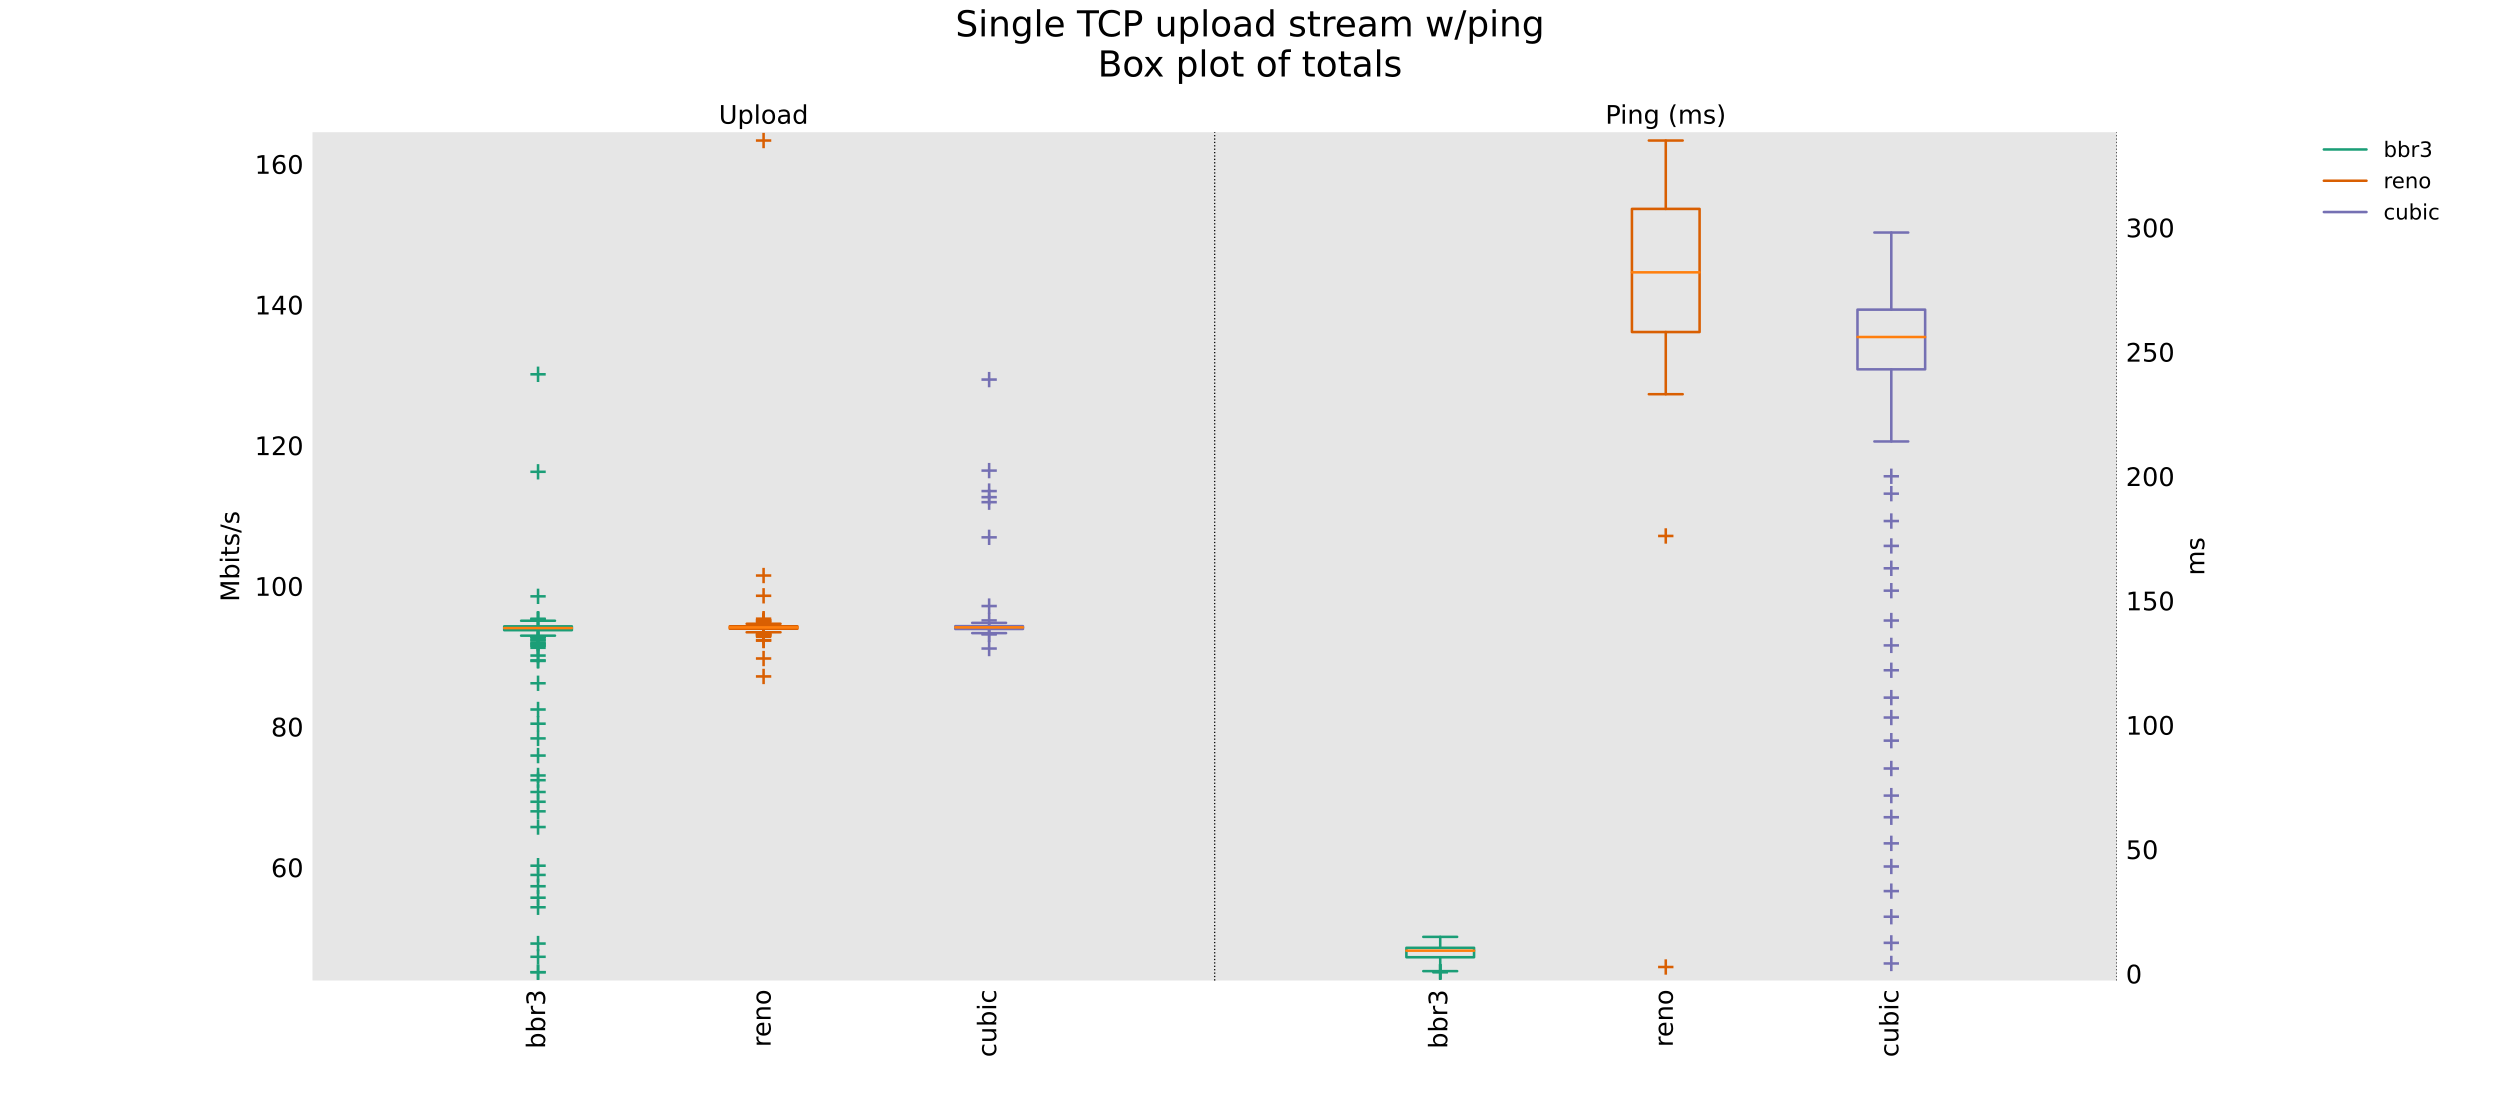 <?xml version="1.0" encoding="utf-8" standalone="no"?>
<!DOCTYPE svg PUBLIC "-//W3C//DTD SVG 1.1//EN"
  "http://www.w3.org/Graphics/SVG/1.1/DTD/svg11.dtd">
<!-- Created with matplotlib (https://matplotlib.org/) -->
<svg height="430.56pt" version="1.1" viewBox="0 0 977.04 430.56" width="977.04pt" xmlns="http://www.w3.org/2000/svg" xmlns:xlink="http://www.w3.org/1999/xlink">
 <defs>
  <style type="text/css">*{stroke-linecap:butt;stroke-linejoin:round;}</style>
 </defs>
 <g id="figure_1">
  <g id="patch_1">
   <path d="M 0 430.56 
L 977.04 430.56 
L 977.04 0 
L 0 0 
z
" style="fill:#ffffff;"/>
  </g>
  <g id="axes_1">
   <g id="patch_2">
    <path d="M 122.13 383.198 
L 827.298 383.198 
L 827.298 51.667 
L 122.13 51.667 
z
" style="fill:#e6e6e6;"/>
   </g>
   <g id="matplotlib.axis_1">
    <g id="xtick_1">
     <g id="line2d_1"/>
     <g id="text_1">
      <!-- bbr3 -->
      <g transform="translate(213.035 409.869)rotate(-90)scale(0.1 -0.1)">
       <defs>
        <path d="M 48.688 27.297 
Q 48.688 37.203 44.609 42.844 
Q 40.531 48.484 33.406 48.484 
Q 26.266 48.484 22.188 42.844 
Q 18.109 37.203 18.109 27.297 
Q 18.109 17.391 22.188 11.75 
Q 26.266 6.109 33.406 6.109 
Q 40.531 6.109 44.609 11.75 
Q 48.688 17.391 48.688 27.297 
z
M 18.109 46.391 
Q 20.953 51.266 25.266 53.625 
Q 29.594 56 35.594 56 
Q 45.562 56 51.781 48.094 
Q 58.016 40.188 58.016 27.297 
Q 58.016 14.406 51.781 6.484 
Q 45.562 -1.422 35.594 -1.422 
Q 29.594 -1.422 25.266 0.953 
Q 20.953 3.328 18.109 8.203 
L 18.109 0 
L 9.078 0 
L 9.078 75.984 
L 18.109 75.984 
z
" id="DejaVuSans-98"/>
        <path d="M 41.109 46.297 
Q 39.594 47.172 37.812 47.578 
Q 36.031 48 33.891 48 
Q 26.266 48 22.188 43.047 
Q 18.109 38.094 18.109 28.812 
L 18.109 0 
L 9.078 0 
L 9.078 54.688 
L 18.109 54.688 
L 18.109 46.188 
Q 20.953 51.172 25.484 53.578 
Q 30.031 56 36.531 56 
Q 37.453 56 38.578 55.875 
Q 39.703 55.766 41.062 55.516 
z
" id="DejaVuSans-114"/>
        <path d="M 40.578 39.312 
Q 47.656 37.797 51.625 33 
Q 55.609 28.219 55.609 21.188 
Q 55.609 10.406 48.188 4.484 
Q 40.766 -1.422 27.094 -1.422 
Q 22.516 -1.422 17.656 -0.516 
Q 12.797 0.391 7.625 2.203 
L 7.625 11.719 
Q 11.719 9.328 16.594 8.109 
Q 21.484 6.891 26.812 6.891 
Q 36.078 6.891 40.938 10.547 
Q 45.797 14.203 45.797 21.188 
Q 45.797 27.641 41.281 31.266 
Q 36.766 34.906 28.719 34.906 
L 20.219 34.906 
L 20.219 43.016 
L 29.109 43.016 
Q 36.375 43.016 40.234 45.922 
Q 44.094 48.828 44.094 54.297 
Q 44.094 59.906 40.109 62.906 
Q 36.141 65.922 28.719 65.922 
Q 24.656 65.922 20.016 65.031 
Q 15.375 64.156 9.812 62.312 
L 9.812 71.094 
Q 15.438 72.656 20.344 73.438 
Q 25.25 74.219 29.594 74.219 
Q 40.828 74.219 47.359 69.109 
Q 53.906 64.016 53.906 55.328 
Q 53.906 49.266 50.438 45.094 
Q 46.969 40.922 40.578 39.312 
z
" id="DejaVuSans-51"/>
       </defs>
       <use xlink:href="#DejaVuSans-98"/>
       <use x="63.477" xlink:href="#DejaVuSans-98"/>
       <use x="126.953" xlink:href="#DejaVuSans-114"/>
       <use x="168.066" xlink:href="#DejaVuSans-51"/>
      </g>
     </g>
    </g>
    <g id="xtick_2">
     <g id="line2d_2"/>
     <g id="text_2">
      <!-- reno -->
      <g transform="translate(301.181 409.194)rotate(-90)scale(0.1 -0.1)">
       <defs>
        <path d="M 56.203 29.594 
L 56.203 25.203 
L 14.891 25.203 
Q 15.484 15.922 20.484 11.062 
Q 25.484 6.203 34.422 6.203 
Q 39.594 6.203 44.453 7.469 
Q 49.312 8.734 54.109 11.281 
L 54.109 2.781 
Q 49.266 0.734 44.188 -0.344 
Q 39.109 -1.422 33.891 -1.422 
Q 20.797 -1.422 13.156 6.188 
Q 5.516 13.812 5.516 26.812 
Q 5.516 40.234 12.766 48.109 
Q 20.016 56 32.328 56 
Q 43.359 56 49.781 48.891 
Q 56.203 41.797 56.203 29.594 
z
M 47.219 32.234 
Q 47.125 39.594 43.094 43.984 
Q 39.062 48.391 32.422 48.391 
Q 24.906 48.391 20.391 44.141 
Q 15.875 39.891 15.188 32.172 
z
" id="DejaVuSans-101"/>
        <path d="M 54.891 33.016 
L 54.891 0 
L 45.906 0 
L 45.906 32.719 
Q 45.906 40.484 42.875 44.328 
Q 39.844 48.188 33.797 48.188 
Q 26.516 48.188 22.312 43.547 
Q 18.109 38.922 18.109 30.906 
L 18.109 0 
L 9.078 0 
L 9.078 54.688 
L 18.109 54.688 
L 18.109 46.188 
Q 21.344 51.125 25.703 53.562 
Q 30.078 56 35.797 56 
Q 45.219 56 50.047 50.172 
Q 54.891 44.344 54.891 33.016 
z
" id="DejaVuSans-110"/>
        <path d="M 30.609 48.391 
Q 23.391 48.391 19.188 42.75 
Q 14.984 37.109 14.984 27.297 
Q 14.984 17.484 19.156 11.844 
Q 23.344 6.203 30.609 6.203 
Q 37.797 6.203 41.984 11.859 
Q 46.188 17.531 46.188 27.297 
Q 46.188 37.016 41.984 42.703 
Q 37.797 48.391 30.609 48.391 
z
M 30.609 56 
Q 42.328 56 49.016 48.375 
Q 55.719 40.766 55.719 27.297 
Q 55.719 13.875 49.016 6.219 
Q 42.328 -1.422 30.609 -1.422 
Q 18.844 -1.422 12.172 6.219 
Q 5.516 13.875 5.516 27.297 
Q 5.516 40.766 12.172 48.375 
Q 18.844 56 30.609 56 
z
" id="DejaVuSans-111"/>
       </defs>
       <use xlink:href="#DejaVuSans-114"/>
       <use x="38.863" xlink:href="#DejaVuSans-101"/>
       <use x="100.387" xlink:href="#DejaVuSans-110"/>
       <use x="163.766" xlink:href="#DejaVuSans-111"/>
      </g>
     </g>
    </g>
    <g id="xtick_3">
     <g id="line2d_3"/>
     <g id="text_3">
      <!-- cubic -->
      <g transform="translate(389.327 413.159)rotate(-90)scale(0.1 -0.1)">
       <defs>
        <path d="M 48.781 52.594 
L 48.781 44.188 
Q 44.969 46.297 41.141 47.344 
Q 37.312 48.391 33.406 48.391 
Q 24.656 48.391 19.812 42.844 
Q 14.984 37.312 14.984 27.297 
Q 14.984 17.281 19.812 11.734 
Q 24.656 6.203 33.406 6.203 
Q 37.312 6.203 41.141 7.25 
Q 44.969 8.297 48.781 10.406 
L 48.781 2.094 
Q 45.016 0.344 40.984 -0.531 
Q 36.969 -1.422 32.422 -1.422 
Q 20.062 -1.422 12.781 6.344 
Q 5.516 14.109 5.516 27.297 
Q 5.516 40.672 12.859 48.328 
Q 20.219 56 33.016 56 
Q 37.156 56 41.109 55.141 
Q 45.062 54.297 48.781 52.594 
z
" id="DejaVuSans-99"/>
        <path d="M 8.5 21.578 
L 8.5 54.688 
L 17.484 54.688 
L 17.484 21.922 
Q 17.484 14.156 20.5 10.266 
Q 23.531 6.391 29.594 6.391 
Q 36.859 6.391 41.078 11.031 
Q 45.312 15.672 45.312 23.688 
L 45.312 54.688 
L 54.297 54.688 
L 54.297 0 
L 45.312 0 
L 45.312 8.406 
Q 42.047 3.422 37.719 1 
Q 33.406 -1.422 27.688 -1.422 
Q 18.266 -1.422 13.375 4.438 
Q 8.5 10.297 8.5 21.578 
z
M 31.109 56 
z
" id="DejaVuSans-117"/>
        <path d="M 9.422 54.688 
L 18.406 54.688 
L 18.406 0 
L 9.422 0 
z
M 9.422 75.984 
L 18.406 75.984 
L 18.406 64.594 
L 9.422 64.594 
z
" id="DejaVuSans-105"/>
       </defs>
       <use xlink:href="#DejaVuSans-99"/>
       <use x="54.98" xlink:href="#DejaVuSans-117"/>
       <use x="118.359" xlink:href="#DejaVuSans-98"/>
       <use x="181.836" xlink:href="#DejaVuSans-105"/>
       <use x="209.619" xlink:href="#DejaVuSans-99"/>
      </g>
     </g>
    </g>
    <g id="xtick_4">
     <g id="line2d_4"/>
     <g id="text_4">
      <!-- bbr3 -->
      <g transform="translate(565.619 409.869)rotate(-90)scale(0.1 -0.1)">
       <use xlink:href="#DejaVuSans-98"/>
       <use x="63.477" xlink:href="#DejaVuSans-98"/>
       <use x="126.953" xlink:href="#DejaVuSans-114"/>
       <use x="168.066" xlink:href="#DejaVuSans-51"/>
      </g>
     </g>
    </g>
    <g id="xtick_5">
     <g id="line2d_5"/>
     <g id="text_5">
      <!-- reno -->
      <g transform="translate(653.765 409.194)rotate(-90)scale(0.1 -0.1)">
       <use xlink:href="#DejaVuSans-114"/>
       <use x="38.863" xlink:href="#DejaVuSans-101"/>
       <use x="100.387" xlink:href="#DejaVuSans-110"/>
       <use x="163.766" xlink:href="#DejaVuSans-111"/>
      </g>
     </g>
    </g>
    <g id="xtick_6">
     <g id="line2d_6"/>
     <g id="text_6">
      <!-- cubic -->
      <g transform="translate(741.911 413.159)rotate(-90)scale(0.1 -0.1)">
       <use xlink:href="#DejaVuSans-99"/>
       <use x="54.98" xlink:href="#DejaVuSans-117"/>
       <use x="118.359" xlink:href="#DejaVuSans-98"/>
       <use x="181.836" xlink:href="#DejaVuSans-105"/>
       <use x="209.619" xlink:href="#DejaVuSans-99"/>
      </g>
     </g>
    </g>
   </g>
   <g id="matplotlib.axis_2">
    <g id="ytick_1">
     <g id="line2d_7"/>
     <g id="text_7">
      <!-- 60 -->
      <g transform="translate(105.905 342.792)scale(0.1 -0.1)">
       <defs>
        <path d="M 33.016 40.375 
Q 26.375 40.375 22.484 35.828 
Q 18.609 31.297 18.609 23.391 
Q 18.609 15.531 22.484 10.953 
Q 26.375 6.391 33.016 6.391 
Q 39.656 6.391 43.531 10.953 
Q 47.406 15.531 47.406 23.391 
Q 47.406 31.297 43.531 35.828 
Q 39.656 40.375 33.016 40.375 
z
M 52.594 71.297 
L 52.594 62.312 
Q 48.875 64.062 45.094 64.984 
Q 41.312 65.922 37.594 65.922 
Q 27.828 65.922 22.672 59.328 
Q 17.531 52.734 16.797 39.406 
Q 19.672 43.656 24.016 45.922 
Q 28.375 48.188 33.594 48.188 
Q 44.578 48.188 50.953 41.516 
Q 57.328 34.859 57.328 23.391 
Q 57.328 12.156 50.688 5.359 
Q 44.047 -1.422 33.016 -1.422 
Q 20.359 -1.422 13.672 8.266 
Q 6.984 17.969 6.984 36.375 
Q 6.984 53.656 15.188 63.938 
Q 23.391 74.219 37.203 74.219 
Q 40.922 74.219 44.703 73.484 
Q 48.484 72.75 52.594 71.297 
z
" id="DejaVuSans-54"/>
        <path d="M 31.781 66.406 
Q 24.172 66.406 20.328 58.906 
Q 16.5 51.422 16.5 36.375 
Q 16.5 21.391 20.328 13.891 
Q 24.172 6.391 31.781 6.391 
Q 39.453 6.391 43.281 13.891 
Q 47.125 21.391 47.125 36.375 
Q 47.125 51.422 43.281 58.906 
Q 39.453 66.406 31.781 66.406 
z
M 31.781 74.219 
Q 44.047 74.219 50.516 64.516 
Q 56.984 54.828 56.984 36.375 
Q 56.984 17.969 50.516 8.266 
Q 44.047 -1.422 31.781 -1.422 
Q 19.531 -1.422 13.062 8.266 
Q 6.594 17.969 6.594 36.375 
Q 6.594 54.828 13.062 64.516 
Q 19.531 74.219 31.781 74.219 
z
" id="DejaVuSans-48"/>
       </defs>
       <use xlink:href="#DejaVuSans-54"/>
       <use x="63.623" xlink:href="#DejaVuSans-48"/>
      </g>
     </g>
    </g>
    <g id="ytick_2">
     <g id="line2d_8"/>
     <g id="text_8">
      <!-- 80 -->
      <g transform="translate(105.905 287.819)scale(0.1 -0.1)">
       <defs>
        <path d="M 31.781 34.625 
Q 24.75 34.625 20.719 30.859 
Q 16.703 27.094 16.703 20.516 
Q 16.703 13.922 20.719 10.156 
Q 24.75 6.391 31.781 6.391 
Q 38.812 6.391 42.859 10.172 
Q 46.922 13.969 46.922 20.516 
Q 46.922 27.094 42.891 30.859 
Q 38.875 34.625 31.781 34.625 
z
M 21.922 38.812 
Q 15.578 40.375 12.031 44.719 
Q 8.5 49.078 8.5 55.328 
Q 8.5 64.062 14.719 69.141 
Q 20.953 74.219 31.781 74.219 
Q 42.672 74.219 48.875 69.141 
Q 55.078 64.062 55.078 55.328 
Q 55.078 49.078 51.531 44.719 
Q 48 40.375 41.703 38.812 
Q 48.828 37.156 52.797 32.312 
Q 56.781 27.484 56.781 20.516 
Q 56.781 9.906 50.312 4.234 
Q 43.844 -1.422 31.781 -1.422 
Q 19.734 -1.422 13.25 4.234 
Q 6.781 9.906 6.781 20.516 
Q 6.781 27.484 10.781 32.312 
Q 14.797 37.156 21.922 38.812 
z
M 18.312 54.391 
Q 18.312 48.734 21.844 45.562 
Q 25.391 42.391 31.781 42.391 
Q 38.141 42.391 41.719 45.562 
Q 45.312 48.734 45.312 54.391 
Q 45.312 60.062 41.719 63.234 
Q 38.141 66.406 31.781 66.406 
Q 25.391 66.406 21.844 63.234 
Q 18.312 60.062 18.312 54.391 
z
" id="DejaVuSans-56"/>
       </defs>
       <use xlink:href="#DejaVuSans-56"/>
       <use x="63.623" xlink:href="#DejaVuSans-48"/>
      </g>
     </g>
    </g>
    <g id="ytick_3">
     <g id="line2d_9"/>
     <g id="text_9">
      <!-- 100 -->
      <g transform="translate(99.543 232.845)scale(0.1 -0.1)">
       <defs>
        <path d="M 12.406 8.297 
L 28.516 8.297 
L 28.516 63.922 
L 10.984 60.406 
L 10.984 69.391 
L 28.422 72.906 
L 38.281 72.906 
L 38.281 8.297 
L 54.391 8.297 
L 54.391 0 
L 12.406 0 
z
" id="DejaVuSans-49"/>
       </defs>
       <use xlink:href="#DejaVuSans-49"/>
       <use x="63.623" xlink:href="#DejaVuSans-48"/>
       <use x="127.246" xlink:href="#DejaVuSans-48"/>
      </g>
     </g>
    </g>
    <g id="ytick_4">
     <g id="line2d_10"/>
     <g id="text_10">
      <!-- 120 -->
      <g transform="translate(99.543 177.872)scale(0.1 -0.1)">
       <defs>
        <path d="M 19.188 8.297 
L 53.609 8.297 
L 53.609 0 
L 7.328 0 
L 7.328 8.297 
Q 12.938 14.109 22.625 23.891 
Q 32.328 33.688 34.812 36.531 
Q 39.547 41.844 41.422 45.531 
Q 43.312 49.219 43.312 52.781 
Q 43.312 58.594 39.234 62.25 
Q 35.156 65.922 28.609 65.922 
Q 23.969 65.922 18.812 64.312 
Q 13.672 62.703 7.812 59.422 
L 7.812 69.391 
Q 13.766 71.781 18.938 73 
Q 24.125 74.219 28.422 74.219 
Q 39.75 74.219 46.484 68.547 
Q 53.219 62.891 53.219 53.422 
Q 53.219 48.922 51.531 44.891 
Q 49.859 40.875 45.406 35.406 
Q 44.188 33.984 37.641 27.219 
Q 31.109 20.453 19.188 8.297 
z
" id="DejaVuSans-50"/>
       </defs>
       <use xlink:href="#DejaVuSans-49"/>
       <use x="63.623" xlink:href="#DejaVuSans-50"/>
       <use x="127.246" xlink:href="#DejaVuSans-48"/>
      </g>
     </g>
    </g>
    <g id="ytick_5">
     <g id="line2d_11"/>
     <g id="text_11">
      <!-- 140 -->
      <g transform="translate(99.543 122.898)scale(0.1 -0.1)">
       <defs>
        <path d="M 37.797 64.312 
L 12.891 25.391 
L 37.797 25.391 
z
M 35.203 72.906 
L 47.609 72.906 
L 47.609 25.391 
L 58.016 25.391 
L 58.016 17.188 
L 47.609 17.188 
L 47.609 0 
L 37.797 0 
L 37.797 17.188 
L 4.891 17.188 
L 4.891 26.703 
z
" id="DejaVuSans-52"/>
       </defs>
       <use xlink:href="#DejaVuSans-49"/>
       <use x="63.623" xlink:href="#DejaVuSans-52"/>
       <use x="127.246" xlink:href="#DejaVuSans-48"/>
      </g>
     </g>
    </g>
    <g id="ytick_6">
     <g id="line2d_12"/>
     <g id="text_12">
      <!-- 160 -->
      <g transform="translate(99.543 67.925)scale(0.1 -0.1)">
       <use xlink:href="#DejaVuSans-49"/>
       <use x="63.623" xlink:href="#DejaVuSans-54"/>
       <use x="127.246" xlink:href="#DejaVuSans-48"/>
      </g>
     </g>
    </g>
    <g id="ytick_7">
     <g id="line2d_13"/>
    </g>
    <g id="ytick_8">
     <g id="line2d_14"/>
    </g>
    <g id="ytick_9">
     <g id="line2d_15"/>
    </g>
    <g id="ytick_10">
     <g id="line2d_16"/>
    </g>
    <g id="ytick_11">
     <g id="line2d_17"/>
    </g>
    <g id="ytick_12">
     <g id="line2d_18"/>
    </g>
    <g id="ytick_13">
     <g id="line2d_19"/>
    </g>
    <g id="ytick_14">
     <g id="line2d_20"/>
    </g>
    <g id="ytick_15">
     <g id="line2d_21"/>
    </g>
    <g id="ytick_16">
     <g id="line2d_22"/>
    </g>
    <g id="ytick_17">
     <g id="line2d_23"/>
    </g>
    <g id="ytick_18">
     <g id="line2d_24"/>
    </g>
    <g id="ytick_19">
     <g id="line2d_25"/>
    </g>
    <g id="ytick_20">
     <g id="line2d_26"/>
    </g>
    <g id="ytick_21">
     <g id="line2d_27"/>
    </g>
    <g id="ytick_22">
     <g id="line2d_28"/>
    </g>
    <g id="ytick_23">
     <g id="line2d_29"/>
    </g>
    <g id="ytick_24">
     <g id="line2d_30"/>
    </g>
    <g id="text_13">
     <!-- Mbits/s -->
     <g transform="translate(93.463 235.164)rotate(-90)scale(0.1 -0.1)">
      <defs>
       <path d="M 9.812 72.906 
L 24.516 72.906 
L 43.109 23.297 
L 61.812 72.906 
L 76.516 72.906 
L 76.516 0 
L 66.891 0 
L 66.891 64.016 
L 48.094 14.016 
L 38.188 14.016 
L 19.391 64.016 
L 19.391 0 
L 9.812 0 
z
" id="DejaVuSans-77"/>
       <path d="M 18.312 70.219 
L 18.312 54.688 
L 36.812 54.688 
L 36.812 47.703 
L 18.312 47.703 
L 18.312 18.016 
Q 18.312 11.328 20.141 9.422 
Q 21.969 7.516 27.594 7.516 
L 36.812 7.516 
L 36.812 0 
L 27.594 0 
Q 17.188 0 13.234 3.875 
Q 9.281 7.766 9.281 18.016 
L 9.281 47.703 
L 2.688 47.703 
L 2.688 54.688 
L 9.281 54.688 
L 9.281 70.219 
z
" id="DejaVuSans-116"/>
       <path d="M 44.281 53.078 
L 44.281 44.578 
Q 40.484 46.531 36.375 47.5 
Q 32.281 48.484 27.875 48.484 
Q 21.188 48.484 17.844 46.438 
Q 14.5 44.391 14.5 40.281 
Q 14.5 37.156 16.891 35.375 
Q 19.281 33.594 26.516 31.984 
L 29.594 31.297 
Q 39.156 29.25 43.188 25.516 
Q 47.219 21.781 47.219 15.094 
Q 47.219 7.469 41.188 3.016 
Q 35.156 -1.422 24.609 -1.422 
Q 20.219 -1.422 15.453 -0.562 
Q 10.688 0.297 5.422 2 
L 5.422 11.281 
Q 10.406 8.688 15.234 7.391 
Q 20.062 6.109 24.812 6.109 
Q 31.156 6.109 34.562 8.281 
Q 37.984 10.453 37.984 14.406 
Q 37.984 18.062 35.516 20.016 
Q 33.062 21.969 24.703 23.781 
L 21.578 24.516 
Q 13.234 26.266 9.516 29.906 
Q 5.812 33.547 5.812 39.891 
Q 5.812 47.609 11.281 51.797 
Q 16.75 56 26.812 56 
Q 31.781 56 36.172 55.266 
Q 40.578 54.547 44.281 53.078 
z
" id="DejaVuSans-115"/>
       <path d="M 25.391 72.906 
L 33.688 72.906 
L 8.297 -9.281 
L 0 -9.281 
z
" id="DejaVuSans-47"/>
      </defs>
      <use xlink:href="#DejaVuSans-77"/>
      <use x="86.279" xlink:href="#DejaVuSans-98"/>
      <use x="149.756" xlink:href="#DejaVuSans-105"/>
      <use x="177.539" xlink:href="#DejaVuSans-116"/>
      <use x="216.748" xlink:href="#DejaVuSans-115"/>
      <use x="268.848" xlink:href="#DejaVuSans-47"/>
      <use x="302.539" xlink:href="#DejaVuSans-115"/>
     </g>
    </g>
   </g>
   <g id="line2d_31">
    <path clip-path="url(#p02d1b3531b)" d="M 197.054 246.28 
L 223.498 246.28 
L 223.498 244.796 
L 197.054 244.796 
L 197.054 246.28 
" style="fill:none;stroke:#1b9e77;stroke-linecap:round;"/>
   </g>
   <g id="line2d_32">
    <path clip-path="url(#p02d1b3531b)" d="M 210.276 246.28 
L 210.276 248.424 
" style="fill:none;stroke:#1b9e77;stroke-linecap:round;"/>
   </g>
   <g id="line2d_33">
    <path clip-path="url(#p02d1b3531b)" d="M 210.276 244.796 
L 210.276 242.597 
" style="fill:none;stroke:#1b9e77;stroke-linecap:round;"/>
   </g>
   <g id="line2d_34">
    <path clip-path="url(#p02d1b3531b)" d="M 203.665 248.424 
L 216.887 248.424 
" style="fill:none;stroke:#1b9e77;stroke-linecap:round;"/>
   </g>
   <g id="line2d_35">
    <path clip-path="url(#p02d1b3531b)" d="M 203.665 242.597 
L 216.887 242.597 
" style="fill:none;stroke:#1b9e77;stroke-linecap:round;"/>
   </g>
   <g id="line2d_36">
    <defs>
     <path d="M -3 0 
L 3 0 
M 0 3 
L 0 -3 
" id="m3c56a27980" style="stroke:#1b9e77;"/>
    </defs>
    <g clip-path="url(#p02d1b3531b)">
     <use style="fill:#0000ff;stroke:#1b9e77;" x="210.276" xlink:href="#m3c56a27980" y="250.293"/>
     <use style="fill:#0000ff;stroke:#1b9e77;" x="210.276" xlink:href="#m3c56a27980" y="282.837"/>
     <use style="fill:#0000ff;stroke:#1b9e77;" x="210.276" xlink:href="#m3c56a27980" y="354.578"/>
     <use style="fill:#0000ff;stroke:#1b9e77;" x="210.276" xlink:href="#m3c56a27980" y="379.948"/>
     <use style="fill:#0000ff;stroke:#1b9e77;" x="210.276" xlink:href="#m3c56a27980" y="248.726"/>
     <use style="fill:#0000ff;stroke:#1b9e77;" x="210.276" xlink:href="#m3c56a27980" y="368.761"/>
     <use style="fill:#0000ff;stroke:#1b9e77;" x="210.276" xlink:href="#m3c56a27980" y="267.033"/>
     <use style="fill:#0000ff;stroke:#1b9e77;" x="210.276" xlink:href="#m3c56a27980" y="323.215"/>
     <use style="fill:#0000ff;stroke:#1b9e77;" x="210.276" xlink:href="#m3c56a27980" y="313.348"/>
     <use style="fill:#0000ff;stroke:#1b9e77;" x="210.276" xlink:href="#m3c56a27980" y="250.018"/>
     <use style="fill:#0000ff;stroke:#1b9e77;" x="210.276" xlink:href="#m3c56a27980" y="258.292"/>
     <use style="fill:#0000ff;stroke:#1b9e77;" x="210.276" xlink:href="#m3c56a27980" y="309.527"/>
     <use style="fill:#0000ff;stroke:#1b9e77;" x="210.276" xlink:href="#m3c56a27980" y="317.086"/>
     <use style="fill:#0000ff;stroke:#1b9e77;" x="210.276" xlink:href="#m3c56a27980" y="251.145"/>
     <use style="fill:#0000ff;stroke:#1b9e77;" x="210.276" xlink:href="#m3c56a27980" y="288.582"/>
     <use style="fill:#0000ff;stroke:#1b9e77;" x="210.276" xlink:href="#m3c56a27980" y="346.359"/>
     <use style="fill:#0000ff;stroke:#1b9e77;" x="210.276" xlink:href="#m3c56a27980" y="258.099"/>
     <use style="fill:#0000ff;stroke:#1b9e77;" x="210.276" xlink:href="#m3c56a27980" y="252.41"/>
     <use style="fill:#0000ff;stroke:#1b9e77;" x="210.276" xlink:href="#m3c56a27980" y="373.928"/>
     <use style="fill:#0000ff;stroke:#1b9e77;" x="210.276" xlink:href="#m3c56a27980" y="251.475"/>
     <use style="fill:#0000ff;stroke:#1b9e77;" x="210.276" xlink:href="#m3c56a27980" y="350.84"/>
     <use style="fill:#0000ff;stroke:#1b9e77;" x="210.276" xlink:href="#m3c56a27980" y="303.068"/>
     <use style="fill:#0000ff;stroke:#1b9e77;" x="210.276" xlink:href="#m3c56a27980" y="253.152"/>
     <use style="fill:#0000ff;stroke:#1b9e77;" x="210.276" xlink:href="#m3c56a27980" y="248.809"/>
     <use style="fill:#0000ff;stroke:#1b9e77;" x="210.276" xlink:href="#m3c56a27980" y="277.285"/>
     <use style="fill:#0000ff;stroke:#1b9e77;" x="210.276" xlink:href="#m3c56a27980" y="295.289"/>
     <use style="fill:#0000ff;stroke:#1b9e77;" x="210.276" xlink:href="#m3c56a27980" y="338.333"/>
     <use style="fill:#0000ff;stroke:#1b9e77;" x="210.276" xlink:href="#m3c56a27980" y="379.948"/>
     <use style="fill:#0000ff;stroke:#1b9e77;" x="210.276" xlink:href="#m3c56a27980" y="248.726"/>
     <use style="fill:#0000ff;stroke:#1b9e77;" x="210.276" xlink:href="#m3c56a27980" y="341.934"/>
     <use style="fill:#0000ff;stroke:#1b9e77;" x="210.276" xlink:href="#m3c56a27980" y="304.909"/>
     <use style="fill:#0000ff;stroke:#1b9e77;" x="210.276" xlink:href="#m3c56a27980" y="249.386"/>
     <use style="fill:#0000ff;stroke:#1b9e77;" x="210.276" xlink:href="#m3c56a27980" y="256.203"/>
     <use style="fill:#0000ff;stroke:#1b9e77;" x="210.276" xlink:href="#m3c56a27980" y="252.3"/>
     <use style="fill:#0000ff;stroke:#1b9e77;" x="210.276" xlink:href="#m3c56a27980" y="251.75"/>
     <use style="fill:#0000ff;stroke:#1b9e77;" x="210.276" xlink:href="#m3c56a27980" y="146.283"/>
     <use style="fill:#0000ff;stroke:#1b9e77;" x="210.276" xlink:href="#m3c56a27980" y="242.02"/>
     <use style="fill:#0000ff;stroke:#1b9e77;" x="210.276" xlink:href="#m3c56a27980" y="233.059"/>
     <use style="fill:#0000ff;stroke:#1b9e77;" x="210.276" xlink:href="#m3c56a27980" y="241.827"/>
     <use style="fill:#0000ff;stroke:#1b9e77;" x="210.276" xlink:href="#m3c56a27980" y="242.13"/>
     <use style="fill:#0000ff;stroke:#1b9e77;" x="210.276" xlink:href="#m3c56a27980" y="184.38"/>
    </g>
   </g>
   <g id="line2d_37">
    <path clip-path="url(#p02d1b3531b)" d="M 285.2 245.717 
L 311.644 245.717 
L 311.644 244.768 
L 285.2 244.768 
L 285.2 245.717 
" style="fill:none;stroke:#d95f02;stroke-linecap:round;"/>
   </g>
   <g id="line2d_38">
    <path clip-path="url(#p02d1b3531b)" d="M 298.422 245.717 
L 298.422 247.105 
" style="fill:none;stroke:#d95f02;stroke-linecap:round;"/>
   </g>
   <g id="line2d_39">
    <path clip-path="url(#p02d1b3531b)" d="M 298.422 244.768 
L 298.422 243.779 
" style="fill:none;stroke:#d95f02;stroke-linecap:round;"/>
   </g>
   <g id="line2d_40">
    <path clip-path="url(#p02d1b3531b)" d="M 291.811 247.105 
L 305.033 247.105 
" style="fill:none;stroke:#d95f02;stroke-linecap:round;"/>
   </g>
   <g id="line2d_41">
    <path clip-path="url(#p02d1b3531b)" d="M 291.811 243.779 
L 305.033 243.779 
" style="fill:none;stroke:#d95f02;stroke-linecap:round;"/>
   </g>
   <g id="line2d_42">
    <defs>
     <path d="M -3 0 
L 3 0 
M 0 3 
L 0 -3 
" id="m67a456f4e9" style="stroke:#d95f02;"/>
    </defs>
    <g clip-path="url(#p02d1b3531b)">
     <use style="fill:#0000ff;stroke:#d95f02;" x="298.422" xlink:href="#m67a456f4e9" y="264.366"/>
     <use style="fill:#0000ff;stroke:#d95f02;" x="298.422" xlink:href="#m67a456f4e9" y="247.627"/>
     <use style="fill:#0000ff;stroke:#d95f02;" x="298.422" xlink:href="#m67a456f4e9" y="248.891"/>
     <use style="fill:#0000ff;stroke:#d95f02;" x="298.422" xlink:href="#m67a456f4e9" y="250.348"/>
     <use style="fill:#0000ff;stroke:#d95f02;" x="298.422" xlink:href="#m67a456f4e9" y="250.238"/>
     <use style="fill:#0000ff;stroke:#d95f02;" x="298.422" xlink:href="#m67a456f4e9" y="248.149"/>
     <use style="fill:#0000ff;stroke:#d95f02;" x="298.422" xlink:href="#m67a456f4e9" y="247.874"/>
     <use style="fill:#0000ff;stroke:#d95f02;" x="298.422" xlink:href="#m67a456f4e9" y="247.654"/>
     <use style="fill:#0000ff;stroke:#d95f02;" x="298.422" xlink:href="#m67a456f4e9" y="247.215"/>
     <use style="fill:#0000ff;stroke:#d95f02;" x="298.422" xlink:href="#m67a456f4e9" y="248.314"/>
     <use style="fill:#0000ff;stroke:#d95f02;" x="298.422" xlink:href="#m67a456f4e9" y="248.397"/>
     <use style="fill:#0000ff;stroke:#d95f02;" x="298.422" xlink:href="#m67a456f4e9" y="257.357"/>
     <use style="fill:#0000ff;stroke:#d95f02;" x="298.422" xlink:href="#m67a456f4e9" y="248.369"/>
     <use style="fill:#0000ff;stroke:#d95f02;" x="298.422" xlink:href="#m67a456f4e9" y="54.918"/>
     <use style="fill:#0000ff;stroke:#d95f02;" x="298.422" xlink:href="#m67a456f4e9" y="242.35"/>
     <use style="fill:#0000ff;stroke:#d95f02;" x="298.422" xlink:href="#m67a456f4e9" y="224.923"/>
     <use style="fill:#0000ff;stroke:#d95f02;" x="298.422" xlink:href="#m67a456f4e9" y="243.119"/>
     <use style="fill:#0000ff;stroke:#d95f02;" x="298.422" xlink:href="#m67a456f4e9" y="242.789"/>
     <use style="fill:#0000ff;stroke:#d95f02;" x="298.422" xlink:href="#m67a456f4e9" y="243.312"/>
     <use style="fill:#0000ff;stroke:#d95f02;" x="298.422" xlink:href="#m67a456f4e9" y="242.459"/>
     <use style="fill:#0000ff;stroke:#d95f02;" x="298.422" xlink:href="#m67a456f4e9" y="232.839"/>
     <use style="fill:#0000ff;stroke:#d95f02;" x="298.422" xlink:href="#m67a456f4e9" y="241.8"/>
    </g>
   </g>
   <g id="line2d_43">
    <path clip-path="url(#p02d1b3531b)" d="M 373.346 245.813 
L 399.79 245.813 
L 399.79 244.713 
L 373.346 244.713 
L 373.346 245.813 
" style="fill:none;stroke:#7570b3;stroke-linecap:round;"/>
   </g>
   <g id="line2d_44">
    <path clip-path="url(#p02d1b3531b)" d="M 386.568 245.813 
L 386.568 247.435 
" style="fill:none;stroke:#7570b3;stroke-linecap:round;"/>
   </g>
   <g id="line2d_45">
    <path clip-path="url(#p02d1b3531b)" d="M 386.568 244.713 
L 386.568 243.422 
" style="fill:none;stroke:#7570b3;stroke-linecap:round;"/>
   </g>
   <g id="line2d_46">
    <path clip-path="url(#p02d1b3531b)" d="M 379.957 247.435 
L 393.179 247.435 
" style="fill:none;stroke:#7570b3;stroke-linecap:round;"/>
   </g>
   <g id="line2d_47">
    <path clip-path="url(#p02d1b3531b)" d="M 379.957 243.422 
L 393.179 243.422 
" style="fill:none;stroke:#7570b3;stroke-linecap:round;"/>
   </g>
   <g id="line2d_48">
    <defs>
     <path d="M -3 0 
L 3 0 
M 0 3 
L 0 -3 
" id="m28c7cb1b5c" style="stroke:#7570b3;"/>
    </defs>
    <g clip-path="url(#p02d1b3531b)">
     <use style="fill:#0000ff;stroke:#7570b3;" x="386.568" xlink:href="#m28c7cb1b5c" y="253.454"/>
     <use style="fill:#0000ff;stroke:#7570b3;" x="386.568" xlink:href="#m28c7cb1b5c" y="247.709"/>
     <use style="fill:#0000ff;stroke:#7570b3;" x="386.568" xlink:href="#m28c7cb1b5c" y="247.929"/>
     <use style="fill:#0000ff;stroke:#7570b3;" x="386.568" xlink:href="#m28c7cb1b5c" y="183.913"/>
     <use style="fill:#0000ff;stroke:#7570b3;" x="386.568" xlink:href="#m28c7cb1b5c" y="194.303"/>
     <use style="fill:#0000ff;stroke:#7570b3;" x="386.568" xlink:href="#m28c7cb1b5c" y="196.254"/>
     <use style="fill:#0000ff;stroke:#7570b3;" x="386.568" xlink:href="#m28c7cb1b5c" y="191.911"/>
     <use style="fill:#0000ff;stroke:#7570b3;" x="386.568" xlink:href="#m28c7cb1b5c" y="209.998"/>
     <use style="fill:#0000ff;stroke:#7570b3;" x="386.568" xlink:href="#m28c7cb1b5c" y="242.459"/>
     <use style="fill:#0000ff;stroke:#7570b3;" x="386.568" xlink:href="#m28c7cb1b5c" y="236.852"/>
     <use style="fill:#0000ff;stroke:#7570b3;" x="386.568" xlink:href="#m28c7cb1b5c" y="148.345"/>
    </g>
   </g>
   <g id="line2d_49">
    <path clip-path="url(#p02d1b3531b)" d="M 474.714 383.198 
L 474.714 51.667 
" style="fill:none;stroke:#000000;stroke-dasharray:0.5,0.825;stroke-dashoffset:0;stroke-width:0.5;"/>
   </g>
   <g id="line2d_50">
    <path clip-path="url(#p02d1b3531b)" d="M 197.054 245.456 
L 223.498 245.456 
" style="fill:none;stroke:#ff7f0e;stroke-linecap:round;"/>
   </g>
   <g id="line2d_51">
    <path clip-path="url(#p02d1b3531b)" d="M 285.2 245.208 
L 311.644 245.208 
" style="fill:none;stroke:#ff7f0e;stroke-linecap:round;"/>
   </g>
   <g id="line2d_52">
    <path clip-path="url(#p02d1b3531b)" d="M 373.346 245.181 
L 399.79 245.181 
" style="fill:none;stroke:#ff7f0e;stroke-linecap:round;"/>
   </g>
   <g id="patch_3">
    <path d="M 122.13 383.198 
L 122.13 51.667 
" style="fill:none;"/>
   </g>
   <g id="patch_4">
    <path d="M 827.298 383.198 
L 827.298 51.667 
" style="fill:none;"/>
   </g>
   <g id="patch_5">
    <path d="M 122.13 383.198 
L 827.298 383.198 
" style="fill:none;"/>
   </g>
   <g id="patch_6">
    <path d="M 122.13 51.667 
L 827.298 51.667 
" style="fill:none;"/>
   </g>
   <g id="text_14">
    <!-- Upload -->
    <g transform="translate(280.902 48.352)scale(0.1 -0.1)">
     <defs>
      <path d="M 8.688 72.906 
L 18.609 72.906 
L 18.609 28.609 
Q 18.609 16.891 22.844 11.734 
Q 27.094 6.594 36.625 6.594 
Q 46.094 6.594 50.344 11.734 
Q 54.594 16.891 54.594 28.609 
L 54.594 72.906 
L 64.5 72.906 
L 64.5 27.391 
Q 64.5 13.141 57.438 5.859 
Q 50.391 -1.422 36.625 -1.422 
Q 22.797 -1.422 15.734 5.859 
Q 8.688 13.141 8.688 27.391 
z
" id="DejaVuSans-85"/>
      <path d="M 18.109 8.203 
L 18.109 -20.797 
L 9.078 -20.797 
L 9.078 54.688 
L 18.109 54.688 
L 18.109 46.391 
Q 20.953 51.266 25.266 53.625 
Q 29.594 56 35.594 56 
Q 45.562 56 51.781 48.094 
Q 58.016 40.188 58.016 27.297 
Q 58.016 14.406 51.781 6.484 
Q 45.562 -1.422 35.594 -1.422 
Q 29.594 -1.422 25.266 0.953 
Q 20.953 3.328 18.109 8.203 
z
M 48.688 27.297 
Q 48.688 37.203 44.609 42.844 
Q 40.531 48.484 33.406 48.484 
Q 26.266 48.484 22.188 42.844 
Q 18.109 37.203 18.109 27.297 
Q 18.109 17.391 22.188 11.75 
Q 26.266 6.109 33.406 6.109 
Q 40.531 6.109 44.609 11.75 
Q 48.688 17.391 48.688 27.297 
z
" id="DejaVuSans-112"/>
      <path d="M 9.422 75.984 
L 18.406 75.984 
L 18.406 0 
L 9.422 0 
z
" id="DejaVuSans-108"/>
      <path d="M 34.281 27.484 
Q 23.391 27.484 19.188 25 
Q 14.984 22.516 14.984 16.5 
Q 14.984 11.719 18.141 8.906 
Q 21.297 6.109 26.703 6.109 
Q 34.188 6.109 38.703 11.406 
Q 43.219 16.703 43.219 25.484 
L 43.219 27.484 
z
M 52.203 31.203 
L 52.203 0 
L 43.219 0 
L 43.219 8.297 
Q 40.141 3.328 35.547 0.953 
Q 30.953 -1.422 24.312 -1.422 
Q 15.922 -1.422 10.953 3.297 
Q 6 8.016 6 15.922 
Q 6 25.141 12.172 29.828 
Q 18.359 34.516 30.609 34.516 
L 43.219 34.516 
L 43.219 35.406 
Q 43.219 41.609 39.141 45 
Q 35.062 48.391 27.688 48.391 
Q 23 48.391 18.547 47.266 
Q 14.109 46.141 10.016 43.891 
L 10.016 52.203 
Q 14.938 54.109 19.578 55.047 
Q 24.219 56 28.609 56 
Q 40.484 56 46.344 49.844 
Q 52.203 43.703 52.203 31.203 
z
" id="DejaVuSans-97"/>
      <path d="M 45.406 46.391 
L 45.406 75.984 
L 54.391 75.984 
L 54.391 0 
L 45.406 0 
L 45.406 8.203 
Q 42.578 3.328 38.25 0.953 
Q 33.938 -1.422 27.875 -1.422 
Q 17.969 -1.422 11.734 6.484 
Q 5.516 14.406 5.516 27.297 
Q 5.516 40.188 11.734 48.094 
Q 17.969 56 27.875 56 
Q 33.938 56 38.25 53.625 
Q 42.578 51.266 45.406 46.391 
z
M 14.797 27.297 
Q 14.797 17.391 18.875 11.75 
Q 22.953 6.109 30.078 6.109 
Q 37.203 6.109 41.297 11.75 
Q 45.406 17.391 45.406 27.297 
Q 45.406 37.203 41.297 42.844 
Q 37.203 48.484 30.078 48.484 
Q 22.953 48.484 18.875 42.844 
Q 14.797 37.203 14.797 27.297 
z
" id="DejaVuSans-100"/>
     </defs>
     <use xlink:href="#DejaVuSans-85"/>
     <use x="73.193" xlink:href="#DejaVuSans-112"/>
     <use x="136.67" xlink:href="#DejaVuSans-108"/>
     <use x="164.453" xlink:href="#DejaVuSans-111"/>
     <use x="225.635" xlink:href="#DejaVuSans-97"/>
     <use x="286.914" xlink:href="#DejaVuSans-100"/>
    </g>
   </g>
   <g id="text_15">
    <!-- Ping (ms) -->
    <g transform="translate(627.406 48.352)scale(0.1 -0.1)">
     <defs>
      <path d="M 19.672 64.797 
L 19.672 37.406 
L 32.078 37.406 
Q 38.969 37.406 42.719 40.969 
Q 46.484 44.531 46.484 51.125 
Q 46.484 57.672 42.719 61.234 
Q 38.969 64.797 32.078 64.797 
z
M 9.812 72.906 
L 32.078 72.906 
Q 44.344 72.906 50.609 67.359 
Q 56.891 61.812 56.891 51.125 
Q 56.891 40.328 50.609 34.812 
Q 44.344 29.297 32.078 29.297 
L 19.672 29.297 
L 19.672 0 
L 9.812 0 
z
" id="DejaVuSans-80"/>
      <path d="M 45.406 27.984 
Q 45.406 37.75 41.375 43.109 
Q 37.359 48.484 30.078 48.484 
Q 22.859 48.484 18.828 43.109 
Q 14.797 37.75 14.797 27.984 
Q 14.797 18.266 18.828 12.891 
Q 22.859 7.516 30.078 7.516 
Q 37.359 7.516 41.375 12.891 
Q 45.406 18.266 45.406 27.984 
z
M 54.391 6.781 
Q 54.391 -7.172 48.188 -13.984 
Q 42 -20.797 29.203 -20.797 
Q 24.469 -20.797 20.266 -20.094 
Q 16.062 -19.391 12.109 -17.922 
L 12.109 -9.188 
Q 16.062 -11.328 19.922 -12.344 
Q 23.781 -13.375 27.781 -13.375 
Q 36.625 -13.375 41.016 -8.766 
Q 45.406 -4.156 45.406 5.172 
L 45.406 9.625 
Q 42.625 4.781 38.281 2.391 
Q 33.938 0 27.875 0 
Q 17.828 0 11.672 7.656 
Q 5.516 15.328 5.516 27.984 
Q 5.516 40.672 11.672 48.328 
Q 17.828 56 27.875 56 
Q 33.938 56 38.281 53.609 
Q 42.625 51.219 45.406 46.391 
L 45.406 54.688 
L 54.391 54.688 
z
" id="DejaVuSans-103"/>
      <path id="DejaVuSans-32"/>
      <path d="M 31 75.875 
Q 24.469 64.656 21.281 53.656 
Q 18.109 42.672 18.109 31.391 
Q 18.109 20.125 21.312 9.062 
Q 24.516 -2 31 -13.188 
L 23.188 -13.188 
Q 15.875 -1.703 12.234 9.375 
Q 8.594 20.453 8.594 31.391 
Q 8.594 42.281 12.203 53.312 
Q 15.828 64.359 23.188 75.875 
z
" id="DejaVuSans-40"/>
      <path d="M 52 44.188 
Q 55.375 50.25 60.062 53.125 
Q 64.75 56 71.094 56 
Q 79.641 56 84.281 50.016 
Q 88.922 44.047 88.922 33.016 
L 88.922 0 
L 79.891 0 
L 79.891 32.719 
Q 79.891 40.578 77.094 44.375 
Q 74.312 48.188 68.609 48.188 
Q 61.625 48.188 57.562 43.547 
Q 53.516 38.922 53.516 30.906 
L 53.516 0 
L 44.484 0 
L 44.484 32.719 
Q 44.484 40.625 41.703 44.406 
Q 38.922 48.188 33.109 48.188 
Q 26.219 48.188 22.156 43.531 
Q 18.109 38.875 18.109 30.906 
L 18.109 0 
L 9.078 0 
L 9.078 54.688 
L 18.109 54.688 
L 18.109 46.188 
Q 21.188 51.219 25.484 53.609 
Q 29.781 56 35.688 56 
Q 41.656 56 45.828 52.969 
Q 50 49.953 52 44.188 
z
" id="DejaVuSans-109"/>
      <path d="M 8.016 75.875 
L 15.828 75.875 
Q 23.141 64.359 26.781 53.312 
Q 30.422 42.281 30.422 31.391 
Q 30.422 20.453 26.781 9.375 
Q 23.141 -1.703 15.828 -13.188 
L 8.016 -13.188 
Q 14.5 -2 17.703 9.062 
Q 20.906 20.125 20.906 31.391 
Q 20.906 42.672 17.703 53.656 
Q 14.5 64.656 8.016 75.875 
z
" id="DejaVuSans-41"/>
     </defs>
     <use xlink:href="#DejaVuSans-80"/>
     <use x="58.053" xlink:href="#DejaVuSans-105"/>
     <use x="85.836" xlink:href="#DejaVuSans-110"/>
     <use x="149.215" xlink:href="#DejaVuSans-103"/>
     <use x="212.691" xlink:href="#DejaVuSans-32"/>
     <use x="244.479" xlink:href="#DejaVuSans-40"/>
     <use x="283.492" xlink:href="#DejaVuSans-109"/>
     <use x="380.904" xlink:href="#DejaVuSans-115"/>
     <use x="433.004" xlink:href="#DejaVuSans-41"/>
    </g>
   </g>
   <g id="legend_1">
    <g id="line2d_53">
     <path d="M 908.198 58.413 
L 924.858 58.413 
" style="fill:none;stroke:#1b9e77;stroke-linecap:round;"/>
    </g>
    <g id="line2d_54"/>
    <g id="text_16">
     <!-- bbr3 -->
     <g transform="translate(931.522 61.329)scale(0.083 -0.083)">
      <use xlink:href="#DejaVuSans-98"/>
      <use x="63.477" xlink:href="#DejaVuSans-98"/>
      <use x="126.953" xlink:href="#DejaVuSans-114"/>
      <use x="168.066" xlink:href="#DejaVuSans-51"/>
     </g>
    </g>
    <g id="line2d_55">
     <path d="M 908.198 70.64 
L 924.858 70.64 
" style="fill:none;stroke:#d95f02;stroke-linecap:round;"/>
    </g>
    <g id="line2d_56"/>
    <g id="text_17">
     <!-- reno -->
     <g transform="translate(931.522 73.556)scale(0.083 -0.083)">
      <use xlink:href="#DejaVuSans-114"/>
      <use x="38.863" xlink:href="#DejaVuSans-101"/>
      <use x="100.387" xlink:href="#DejaVuSans-110"/>
      <use x="163.766" xlink:href="#DejaVuSans-111"/>
     </g>
    </g>
    <g id="line2d_57">
     <path d="M 908.198 82.867 
L 924.858 82.867 
" style="fill:none;stroke:#7570b3;stroke-linecap:round;"/>
    </g>
    <g id="line2d_58"/>
    <g id="text_18">
     <!-- cubic -->
     <g transform="translate(931.522 85.782)scale(0.083 -0.083)">
      <use xlink:href="#DejaVuSans-99"/>
      <use x="54.98" xlink:href="#DejaVuSans-117"/>
      <use x="118.359" xlink:href="#DejaVuSans-98"/>
      <use x="181.836" xlink:href="#DejaVuSans-105"/>
      <use x="209.619" xlink:href="#DejaVuSans-99"/>
     </g>
    </g>
   </g>
  </g>
  <g id="axes_2">
   <g id="matplotlib.axis_3">
    <g id="ytick_25">
     <g id="line2d_59"/>
     <g id="text_19">
      <!-- 0 -->
      <g transform="translate(830.798 384.33)scale(0.1 -0.1)">
       <use xlink:href="#DejaVuSans-48"/>
      </g>
     </g>
    </g>
    <g id="ytick_26">
     <g id="line2d_60"/>
     <g id="text_20">
      <!-- 50 -->
      <g transform="translate(830.798 335.731)scale(0.1 -0.1)">
       <defs>
        <path d="M 10.797 72.906 
L 49.516 72.906 
L 49.516 64.594 
L 19.828 64.594 
L 19.828 46.734 
Q 21.969 47.469 24.109 47.828 
Q 26.266 48.188 28.422 48.188 
Q 40.625 48.188 47.75 41.5 
Q 54.891 34.812 54.891 23.391 
Q 54.891 11.625 47.562 5.094 
Q 40.234 -1.422 26.906 -1.422 
Q 22.312 -1.422 17.547 -0.641 
Q 12.797 0.141 7.719 1.703 
L 7.719 11.625 
Q 12.109 9.234 16.797 8.062 
Q 21.484 6.891 26.703 6.891 
Q 35.156 6.891 40.078 11.328 
Q 45.016 15.766 45.016 23.391 
Q 45.016 31 40.078 35.438 
Q 35.156 39.891 26.703 39.891 
Q 22.75 39.891 18.812 39.016 
Q 14.891 38.141 10.797 36.281 
z
" id="DejaVuSans-53"/>
       </defs>
       <use xlink:href="#DejaVuSans-53"/>
       <use x="63.623" xlink:href="#DejaVuSans-48"/>
      </g>
     </g>
    </g>
    <g id="ytick_27">
     <g id="line2d_61"/>
     <g id="text_21">
      <!-- 100 -->
      <g transform="translate(830.798 287.132)scale(0.1 -0.1)">
       <use xlink:href="#DejaVuSans-49"/>
       <use x="63.623" xlink:href="#DejaVuSans-48"/>
       <use x="127.246" xlink:href="#DejaVuSans-48"/>
      </g>
     </g>
    </g>
    <g id="ytick_28">
     <g id="line2d_62"/>
     <g id="text_22">
      <!-- 150 -->
      <g transform="translate(830.798 238.533)scale(0.1 -0.1)">
       <use xlink:href="#DejaVuSans-49"/>
       <use x="63.623" xlink:href="#DejaVuSans-53"/>
       <use x="127.246" xlink:href="#DejaVuSans-48"/>
      </g>
     </g>
    </g>
    <g id="ytick_29">
     <g id="line2d_63"/>
     <g id="text_23">
      <!-- 200 -->
      <g transform="translate(830.798 189.934)scale(0.1 -0.1)">
       <use xlink:href="#DejaVuSans-50"/>
       <use x="63.623" xlink:href="#DejaVuSans-48"/>
       <use x="127.246" xlink:href="#DejaVuSans-48"/>
      </g>
     </g>
    </g>
    <g id="ytick_30">
     <g id="line2d_64"/>
     <g id="text_24">
      <!-- 250 -->
      <g transform="translate(830.798 141.335)scale(0.1 -0.1)">
       <use xlink:href="#DejaVuSans-50"/>
       <use x="63.623" xlink:href="#DejaVuSans-53"/>
       <use x="127.246" xlink:href="#DejaVuSans-48"/>
      </g>
     </g>
    </g>
    <g id="ytick_31">
     <g id="line2d_65"/>
     <g id="text_25">
      <!-- 300 -->
      <g transform="translate(830.798 92.736)scale(0.1 -0.1)">
       <use xlink:href="#DejaVuSans-51"/>
       <use x="63.623" xlink:href="#DejaVuSans-48"/>
       <use x="127.246" xlink:href="#DejaVuSans-48"/>
      </g>
     </g>
    </g>
    <g id="ytick_32">
     <g id="line2d_66"/>
    </g>
    <g id="ytick_33">
     <g id="line2d_67"/>
    </g>
    <g id="ytick_34">
     <g id="line2d_68"/>
    </g>
    <g id="ytick_35">
     <g id="line2d_69"/>
    </g>
    <g id="ytick_36">
     <g id="line2d_70"/>
    </g>
    <g id="ytick_37">
     <g id="line2d_71"/>
    </g>
    <g id="ytick_38">
     <g id="line2d_72"/>
    </g>
    <g id="ytick_39">
     <g id="line2d_73"/>
    </g>
    <g id="ytick_40">
     <g id="line2d_74"/>
    </g>
    <g id="ytick_41">
     <g id="line2d_75"/>
    </g>
    <g id="ytick_42">
     <g id="line2d_76"/>
    </g>
    <g id="ytick_43">
     <g id="line2d_77"/>
    </g>
    <g id="ytick_44">
     <g id="line2d_78"/>
    </g>
    <g id="ytick_45">
     <g id="line2d_79"/>
    </g>
    <g id="ytick_46">
     <g id="line2d_80"/>
    </g>
    <g id="ytick_47">
     <g id="line2d_81"/>
    </g>
    <g id="ytick_48">
     <g id="line2d_82"/>
    </g>
    <g id="ytick_49">
     <g id="line2d_83"/>
    </g>
    <g id="ytick_50">
     <g id="line2d_84"/>
    </g>
    <g id="ytick_51">
     <g id="line2d_85"/>
    </g>
    <g id="ytick_52">
     <g id="line2d_86"/>
    </g>
    <g id="ytick_53">
     <g id="line2d_87"/>
    </g>
    <g id="ytick_54">
     <g id="line2d_88"/>
    </g>
    <g id="ytick_55">
     <g id="line2d_89"/>
    </g>
    <g id="ytick_56">
     <g id="line2d_90"/>
    </g>
    <g id="ytick_57">
     <g id="line2d_91"/>
    </g>
    <g id="ytick_58">
     <g id="line2d_92"/>
    </g>
    <g id="text_26">
     <!-- ms -->
     <g transform="translate(861.484 224.908)rotate(-90)scale(0.1 -0.1)">
      <use xlink:href="#DejaVuSans-109"/>
      <use x="97.412" xlink:href="#DejaVuSans-115"/>
     </g>
    </g>
   </g>
   <g id="line2d_93">
    <path clip-path="url(#p02d1b3531b)" d="M 549.638 374.096 
L 576.082 374.096 
L 576.082 370.422 
L 549.638 370.422 
L 549.638 374.096 
" style="fill:none;stroke:#1b9e77;stroke-linecap:round;"/>
   </g>
   <g id="line2d_94">
    <path clip-path="url(#p02d1b3531b)" d="M 562.86 374.096 
L 562.86 379.539 
" style="fill:none;stroke:#1b9e77;stroke-linecap:round;"/>
   </g>
   <g id="line2d_95">
    <path clip-path="url(#p02d1b3531b)" d="M 562.86 370.422 
L 562.86 366.145 
" style="fill:none;stroke:#1b9e77;stroke-linecap:round;"/>
   </g>
   <g id="line2d_96">
    <path clip-path="url(#p02d1b3531b)" d="M 556.249 379.539 
L 569.471 379.539 
" style="fill:none;stroke:#1b9e77;stroke-linecap:round;"/>
   </g>
   <g id="line2d_97">
    <path clip-path="url(#p02d1b3531b)" d="M 556.249 366.145 
L 569.471 366.145 
" style="fill:none;stroke:#1b9e77;stroke-linecap:round;"/>
   </g>
   <g id="line2d_98">
    <g clip-path="url(#p02d1b3531b)">
     <use style="fill:#0000ff;stroke:#1b9e77;" x="562.86" xlink:href="#m3c56a27980" y="379.711"/>
     <use style="fill:#0000ff;stroke:#1b9e77;" x="562.86" xlink:href="#m3c56a27980" y="379.741"/>
     <use style="fill:#0000ff;stroke:#1b9e77;" x="562.86" xlink:href="#m3c56a27980" y="379.858"/>
     <use style="fill:#0000ff;stroke:#1b9e77;" x="562.86" xlink:href="#m3c56a27980" y="379.948"/>
    </g>
   </g>
   <g id="line2d_99">
    <path clip-path="url(#p02d1b3531b)" d="M 637.784 129.76 
L 664.228 129.76 
L 664.228 81.647 
L 637.784 81.647 
L 637.784 129.76 
" style="fill:none;stroke:#d95f02;stroke-linecap:round;"/>
   </g>
   <g id="line2d_100">
    <path clip-path="url(#p02d1b3531b)" d="M 651.006 129.76 
L 651.006 154.059 
" style="fill:none;stroke:#d95f02;stroke-linecap:round;"/>
   </g>
   <g id="line2d_101">
    <path clip-path="url(#p02d1b3531b)" d="M 651.006 81.647 
L 651.006 54.918 
" style="fill:none;stroke:#d95f02;stroke-linecap:round;"/>
   </g>
   <g id="line2d_102">
    <path clip-path="url(#p02d1b3531b)" d="M 644.395 154.059 
L 657.617 154.059 
" style="fill:none;stroke:#d95f02;stroke-linecap:round;"/>
   </g>
   <g id="line2d_103">
    <path clip-path="url(#p02d1b3531b)" d="M 644.395 54.918 
L 657.617 54.918 
" style="fill:none;stroke:#d95f02;stroke-linecap:round;"/>
   </g>
   <g id="line2d_104">
    <g clip-path="url(#p02d1b3531b)">
     <use style="fill:#0000ff;stroke:#d95f02;" x="651.006" xlink:href="#m67a456f4e9" y="377.916"/>
     <use style="fill:#0000ff;stroke:#d95f02;" x="651.006" xlink:href="#m67a456f4e9" y="209.462"/>
    </g>
   </g>
   <g id="line2d_105">
    <path clip-path="url(#p02d1b3531b)" d="M 725.93 144.34 
L 752.374 144.34 
L 752.374 121.012 
L 725.93 121.012 
L 725.93 144.34 
" style="fill:none;stroke:#7570b3;stroke-linecap:round;"/>
   </g>
   <g id="line2d_106">
    <path clip-path="url(#p02d1b3531b)" d="M 739.152 144.34 
L 739.152 172.527 
" style="fill:none;stroke:#7570b3;stroke-linecap:round;"/>
   </g>
   <g id="line2d_107">
    <path clip-path="url(#p02d1b3531b)" d="M 739.152 121.012 
L 739.152 90.881 
" style="fill:none;stroke:#7570b3;stroke-linecap:round;"/>
   </g>
   <g id="line2d_108">
    <path clip-path="url(#p02d1b3531b)" d="M 732.541 172.527 
L 745.763 172.527 
" style="fill:none;stroke:#7570b3;stroke-linecap:round;"/>
   </g>
   <g id="line2d_109">
    <path clip-path="url(#p02d1b3531b)" d="M 732.541 90.881 
L 745.763 90.881 
" style="fill:none;stroke:#7570b3;stroke-linecap:round;"/>
   </g>
   <g id="line2d_110">
    <g clip-path="url(#p02d1b3531b)">
     <use style="fill:#0000ff;stroke:#7570b3;" x="739.152" xlink:href="#m28c7cb1b5c" y="376.535"/>
     <use style="fill:#0000ff;stroke:#7570b3;" x="739.152" xlink:href="#m28c7cb1b5c" y="368.478"/>
     <use style="fill:#0000ff;stroke:#7570b3;" x="739.152" xlink:href="#m28c7cb1b5c" y="358.272"/>
     <use style="fill:#0000ff;stroke:#7570b3;" x="739.152" xlink:href="#m28c7cb1b5c" y="348.261"/>
     <use style="fill:#0000ff;stroke:#7570b3;" x="739.152" xlink:href="#m28c7cb1b5c" y="338.638"/>
     <use style="fill:#0000ff;stroke:#7570b3;" x="739.152" xlink:href="#m28c7cb1b5c" y="329.599"/>
     <use style="fill:#0000ff;stroke:#7570b3;" x="739.152" xlink:href="#m28c7cb1b5c" y="319.393"/>
     <use style="fill:#0000ff;stroke:#7570b3;" x="739.152" xlink:href="#m28c7cb1b5c" y="310.937"/>
     <use style="fill:#0000ff;stroke:#7570b3;" x="739.152" xlink:href="#m28c7cb1b5c" y="300.342"/>
     <use style="fill:#0000ff;stroke:#7570b3;" x="739.152" xlink:href="#m28c7cb1b5c" y="289.456"/>
     <use style="fill:#0000ff;stroke:#7570b3;" x="739.152" xlink:href="#m28c7cb1b5c" y="280.417"/>
     <use style="fill:#0000ff;stroke:#7570b3;" x="739.152" xlink:href="#m28c7cb1b5c" y="272.641"/>
     <use style="fill:#0000ff;stroke:#7570b3;" x="739.152" xlink:href="#m28c7cb1b5c" y="261.949"/>
     <use style="fill:#0000ff;stroke:#7570b3;" x="739.152" xlink:href="#m28c7cb1b5c" y="252.229"/>
     <use style="fill:#0000ff;stroke:#7570b3;" x="739.152" xlink:href="#m28c7cb1b5c" y="242.509"/>
     <use style="fill:#0000ff;stroke:#7570b3;" x="739.152" xlink:href="#m28c7cb1b5c" y="230.846"/>
     <use style="fill:#0000ff;stroke:#7570b3;" x="739.152" xlink:href="#m28c7cb1b5c" y="222.098"/>
     <use style="fill:#0000ff;stroke:#7570b3;" x="739.152" xlink:href="#m28c7cb1b5c" y="213.35"/>
     <use style="fill:#0000ff;stroke:#7570b3;" x="739.152" xlink:href="#m28c7cb1b5c" y="203.63"/>
     <use style="fill:#0000ff;stroke:#7570b3;" x="739.152" xlink:href="#m28c7cb1b5c" y="192.938"/>
     <use style="fill:#0000ff;stroke:#7570b3;" x="739.152" xlink:href="#m28c7cb1b5c" y="186.135"/>
    </g>
   </g>
   <g id="line2d_111">
    <path clip-path="url(#p02d1b3531b)" d="M 827.298 383.198 
L 827.298 51.667 
" style="fill:none;stroke:#000000;stroke-dasharray:0.5,0.825;stroke-dashoffset:0;stroke-width:0.5;"/>
   </g>
   <g id="line2d_112">
    <path clip-path="url(#p02d1b3531b)" d="M 549.638 371.535 
L 576.082 371.535 
" style="fill:none;stroke:#ff7f0e;stroke-linecap:round;"/>
   </g>
   <g id="line2d_113">
    <path clip-path="url(#p02d1b3531b)" d="M 637.784 106.432 
L 664.228 106.432 
" style="fill:none;stroke:#ff7f0e;stroke-linecap:round;"/>
   </g>
   <g id="line2d_114">
    <path clip-path="url(#p02d1b3531b)" d="M 725.93 131.704 
L 752.374 131.704 
" style="fill:none;stroke:#ff7f0e;stroke-linecap:round;"/>
   </g>
  </g>
  <g id="text_27">
   <!-- Single TCP upload stream w/ping -->
   <g transform="translate(373.408 14.226)scale(0.14 -0.14)">
    <defs>
     <path d="M 53.516 70.516 
L 53.516 60.891 
Q 47.906 63.578 42.922 64.891 
Q 37.938 66.219 33.297 66.219 
Q 25.25 66.219 20.875 63.094 
Q 16.5 59.969 16.5 54.203 
Q 16.5 49.359 19.406 46.891 
Q 22.312 44.438 30.422 42.922 
L 36.375 41.703 
Q 47.406 39.594 52.656 34.297 
Q 57.906 29 57.906 20.125 
Q 57.906 9.516 50.797 4.047 
Q 43.703 -1.422 29.984 -1.422 
Q 24.812 -1.422 18.969 -0.25 
Q 13.141 0.922 6.891 3.219 
L 6.891 13.375 
Q 12.891 10.016 18.656 8.297 
Q 24.422 6.594 29.984 6.594 
Q 38.422 6.594 43.016 9.906 
Q 47.609 13.234 47.609 19.391 
Q 47.609 24.75 44.312 27.781 
Q 41.016 30.812 33.5 32.328 
L 27.484 33.5 
Q 16.453 35.688 11.516 40.375 
Q 6.594 45.062 6.594 53.422 
Q 6.594 63.094 13.406 68.656 
Q 20.219 74.219 32.172 74.219 
Q 37.312 74.219 42.625 73.281 
Q 47.953 72.359 53.516 70.516 
z
" id="DejaVuSans-83"/>
     <path d="M -0.297 72.906 
L 61.375 72.906 
L 61.375 64.594 
L 35.5 64.594 
L 35.5 0 
L 25.594 0 
L 25.594 64.594 
L -0.297 64.594 
z
" id="DejaVuSans-84"/>
     <path d="M 64.406 67.281 
L 64.406 56.891 
Q 59.422 61.531 53.781 63.812 
Q 48.141 66.109 41.797 66.109 
Q 29.297 66.109 22.656 58.469 
Q 16.016 50.828 16.016 36.375 
Q 16.016 21.969 22.656 14.328 
Q 29.297 6.688 41.797 6.688 
Q 48.141 6.688 53.781 8.984 
Q 59.422 11.281 64.406 15.922 
L 64.406 5.609 
Q 59.234 2.094 53.438 0.328 
Q 47.656 -1.422 41.219 -1.422 
Q 24.656 -1.422 15.125 8.703 
Q 5.609 18.844 5.609 36.375 
Q 5.609 53.953 15.125 64.078 
Q 24.656 74.219 41.219 74.219 
Q 47.75 74.219 53.531 72.484 
Q 59.328 70.75 64.406 67.281 
z
" id="DejaVuSans-67"/>
     <path d="M 4.203 54.688 
L 13.188 54.688 
L 24.422 12.016 
L 35.594 54.688 
L 46.188 54.688 
L 57.422 12.016 
L 68.609 54.688 
L 77.594 54.688 
L 63.281 0 
L 52.688 0 
L 40.922 44.828 
L 29.109 0 
L 18.5 0 
z
" id="DejaVuSans-119"/>
    </defs>
    <use xlink:href="#DejaVuSans-83"/>
    <use x="63.477" xlink:href="#DejaVuSans-105"/>
    <use x="91.26" xlink:href="#DejaVuSans-110"/>
    <use x="154.639" xlink:href="#DejaVuSans-103"/>
    <use x="218.115" xlink:href="#DejaVuSans-108"/>
    <use x="245.898" xlink:href="#DejaVuSans-101"/>
    <use x="307.422" xlink:href="#DejaVuSans-32"/>
    <use x="339.209" xlink:href="#DejaVuSans-84"/>
    <use x="394.418" xlink:href="#DejaVuSans-67"/>
    <use x="464.242" xlink:href="#DejaVuSans-80"/>
    <use x="524.545" xlink:href="#DejaVuSans-32"/>
    <use x="556.332" xlink:href="#DejaVuSans-117"/>
    <use x="619.711" xlink:href="#DejaVuSans-112"/>
    <use x="683.188" xlink:href="#DejaVuSans-108"/>
    <use x="710.971" xlink:href="#DejaVuSans-111"/>
    <use x="772.152" xlink:href="#DejaVuSans-97"/>
    <use x="833.432" xlink:href="#DejaVuSans-100"/>
    <use x="896.908" xlink:href="#DejaVuSans-32"/>
    <use x="928.695" xlink:href="#DejaVuSans-115"/>
    <use x="980.795" xlink:href="#DejaVuSans-116"/>
    <use x="1020.004" xlink:href="#DejaVuSans-114"/>
    <use x="1058.867" xlink:href="#DejaVuSans-101"/>
    <use x="1120.391" xlink:href="#DejaVuSans-97"/>
    <use x="1181.67" xlink:href="#DejaVuSans-109"/>
    <use x="1279.082" xlink:href="#DejaVuSans-32"/>
    <use x="1310.869" xlink:href="#DejaVuSans-119"/>
    <use x="1392.656" xlink:href="#DejaVuSans-47"/>
    <use x="1426.348" xlink:href="#DejaVuSans-112"/>
    <use x="1489.824" xlink:href="#DejaVuSans-105"/>
    <use x="1517.607" xlink:href="#DejaVuSans-110"/>
    <use x="1580.986" xlink:href="#DejaVuSans-103"/>
   </g>
   <!-- Box plot of totals -->
   <g transform="translate(429.02 29.903)scale(0.14 -0.14)">
    <defs>
     <path d="M 19.672 34.812 
L 19.672 8.109 
L 35.5 8.109 
Q 43.453 8.109 47.281 11.406 
Q 51.125 14.703 51.125 21.484 
Q 51.125 28.328 47.281 31.562 
Q 43.453 34.812 35.5 34.812 
z
M 19.672 64.797 
L 19.672 42.828 
L 34.281 42.828 
Q 41.5 42.828 45.031 45.531 
Q 48.578 48.25 48.578 53.812 
Q 48.578 59.328 45.031 62.062 
Q 41.5 64.797 34.281 64.797 
z
M 9.812 72.906 
L 35.016 72.906 
Q 46.297 72.906 52.391 68.219 
Q 58.5 63.531 58.5 54.891 
Q 58.5 48.188 55.375 44.234 
Q 52.25 40.281 46.188 39.312 
Q 53.469 37.75 57.5 32.781 
Q 61.531 27.828 61.531 20.406 
Q 61.531 10.641 54.891 5.312 
Q 48.25 0 35.984 0 
L 9.812 0 
z
" id="DejaVuSans-66"/>
     <path d="M 54.891 54.688 
L 35.109 28.078 
L 55.906 0 
L 45.312 0 
L 29.391 21.484 
L 13.484 0 
L 2.875 0 
L 24.125 28.609 
L 4.688 54.688 
L 15.281 54.688 
L 29.781 35.203 
L 44.281 54.688 
z
" id="DejaVuSans-120"/>
     <path d="M 37.109 75.984 
L 37.109 68.5 
L 28.516 68.5 
Q 23.688 68.5 21.797 66.547 
Q 19.922 64.594 19.922 59.516 
L 19.922 54.688 
L 34.719 54.688 
L 34.719 47.703 
L 19.922 47.703 
L 19.922 0 
L 10.891 0 
L 10.891 47.703 
L 2.297 47.703 
L 2.297 54.688 
L 10.891 54.688 
L 10.891 58.5 
Q 10.891 67.625 15.141 71.797 
Q 19.391 75.984 28.609 75.984 
z
" id="DejaVuSans-102"/>
    </defs>
    <use xlink:href="#DejaVuSans-66"/>
    <use x="68.604" xlink:href="#DejaVuSans-111"/>
    <use x="126.66" xlink:href="#DejaVuSans-120"/>
    <use x="185.84" xlink:href="#DejaVuSans-32"/>
    <use x="217.627" xlink:href="#DejaVuSans-112"/>
    <use x="281.104" xlink:href="#DejaVuSans-108"/>
    <use x="308.887" xlink:href="#DejaVuSans-111"/>
    <use x="370.068" xlink:href="#DejaVuSans-116"/>
    <use x="409.277" xlink:href="#DejaVuSans-32"/>
    <use x="441.064" xlink:href="#DejaVuSans-111"/>
    <use x="502.246" xlink:href="#DejaVuSans-102"/>
    <use x="537.451" xlink:href="#DejaVuSans-32"/>
    <use x="569.238" xlink:href="#DejaVuSans-116"/>
    <use x="608.447" xlink:href="#DejaVuSans-111"/>
    <use x="669.629" xlink:href="#DejaVuSans-116"/>
    <use x="708.838" xlink:href="#DejaVuSans-97"/>
    <use x="770.117" xlink:href="#DejaVuSans-108"/>
    <use x="797.9" xlink:href="#DejaVuSans-115"/>
   </g>
  </g>
 </g>
 <defs>
  <clipPath id="p02d1b3531b">
   <rect height="331.531" width="705.168" x="122.13" y="51.667"/>
  </clipPath>
 </defs>
</svg>
